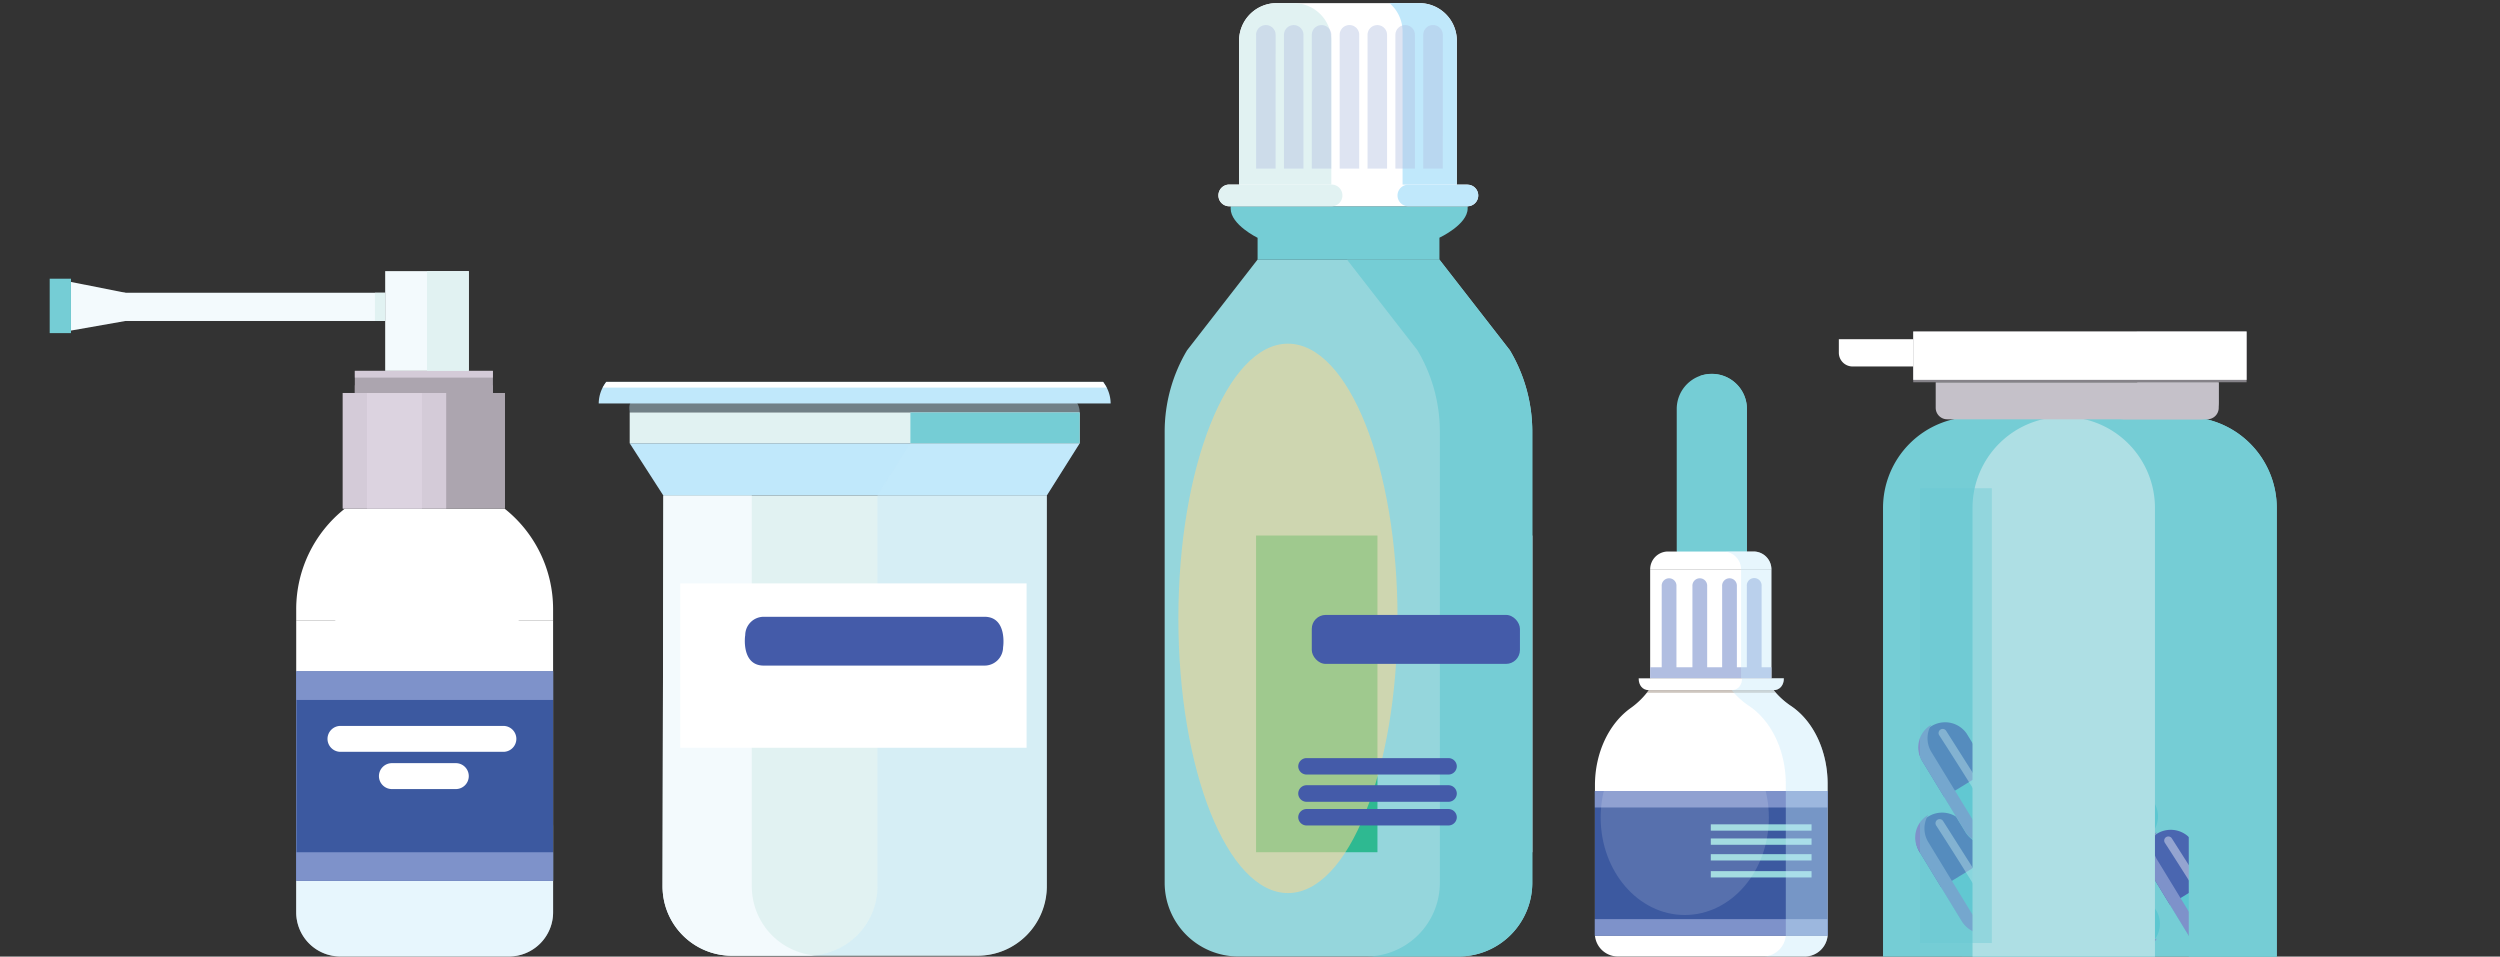 <svg xmlns="http://www.w3.org/2000/svg" viewBox="0 0 896.91 343.19"><rect x="0" y="0" width="896.91" height="343.19" fill="#333333" stroke="none"/><defs><style>.cls-1{isolation:isolate;}.cls-2{fill:none;}.cls-17,.cls-3{fill:#fff;}.cls-4{fill:#c6eafa;}.cls-13,.cls-19,.cls-4{opacity:0.42;}.cls-10,.cls-12,.cls-13,.cls-19,.cls-20,.cls-26,.cls-30,.cls-4,.cls-7{mix-blend-mode:multiply;}.cls-5,.cls-7{fill:#aca5af;}.cls-6{fill:#ded4e2;opacity:0.8;}.cls-16,.cls-21,.cls-27,.cls-6{mix-blend-mode:overlay;}.cls-8{fill:#f3fafd;}.cls-9{fill:#e1f2f2;}.cls-10,.cls-15{fill:#75cdd5;}.cls-11{fill:#3c59a0;}.cls-12{fill:#7e92ca;}.cls-13{fill:#8a7868;}.cls-14{fill:#b1bee1;}.cls-16{fill:#95d6dc;}.cls-17{opacity:0.14;}.cls-18{fill:#c0e8fb;}.cls-20{fill:#2eb991;}.cls-21{fill:#ffd68b;opacity:0.54;}.cls-22{fill:#445ba9;}.cls-23{fill:#5dc7d1;}.cls-24{fill:#4a66b0;}.cls-25{opacity:0.41;}.cls-25,.cls-28{mix-blend-mode:screen;}.cls-26,.cls-29,.cls-30{fill:#c5c1c9;}.cls-26{opacity:0.51;}.cls-27{fill:#aedfe4;}.cls-28{fill:#67c9d3;opacity:0.39;}.cls-31{fill:#858288;}</style></defs><title>Asset 2</title><g class="cls-1"><g id="Layer_2" data-name="Layer 2"><g id="Layer_1-2" data-name="Layer 1"><rect class="cls-2" width="896.91" height="342.56"/><path class="cls-3" d="M106.27,222.69v104.6a15.86,15.86,0,0,0,15.86,15.86h60.44a15.86,15.86,0,0,0,15.86-15.86V222.69Z"/><path class="cls-4" d="M182.57,311.35H122.13a15.86,15.86,0,0,1-15.86-15.86v31.8a15.86,15.86,0,0,0,15.86,15.86h60.44a15.86,15.86,0,0,0,15.86-15.86v-31.8A15.86,15.86,0,0,1,182.57,311.35Z"/><path class="cls-3" d="M181,182.46H123.74a46,46,0,0,0-17.47,36.11v4.12h92.16v-4.12A46,46,0,0,0,181,182.46Z"/><rect class="cls-5" x="122.97" y="140.99" width="58.2" height="41.47"/><rect class="cls-6" x="122.97" y="140.99" width="37.11" height="41.47"/><rect class="cls-6" x="131.67" y="140.99" width="19.7" height="41.47"/><rect class="cls-5" x="127.3" y="133.05" width="49.54" height="7.94"/><rect class="cls-7" x="127.3" y="138.24" width="49.54" height="2.76"/><rect class="cls-6" x="127.3" y="133.05" width="49.54" height="2.42"/><rect class="cls-8" x="138.19" y="97.27" width="29.99" height="35.78"/><rect class="cls-9" x="153.19" y="97.27" width="15" height="35.78"/><rect class="cls-8" x="27" y="105.03" width="111.18" height="10.13"/><rect class="cls-9" x="134.51" y="105.03" width="3.68" height="10.13"/><polygon class="cls-8" points="44.98 115.16 25.45 118.6 25.45 101.15 44.98 105.03 44.98 115.16"/><rect class="cls-10" x="17.83" y="99.99" width="7.63" height="19.52"/><rect class="cls-11" x="106.27" y="240.86" width="92.17" height="75.16"/><rect class="cls-12" x="106.27" y="240.86" width="92.17" height="10.26"/><rect class="cls-12" x="106.27" y="305.76" width="92.17" height="10.26"/><path class="cls-3" d="M180.59,269.73H122.16a4.66,4.66,0,0,1-4.66-4.65h0a4.66,4.66,0,0,1,4.66-4.65h58.43a4.66,4.66,0,0,1,4.66,4.65h0A4.66,4.66,0,0,1,180.59,269.73Z"/><path class="cls-3" d="M163.53,283.09H140.61a4.66,4.66,0,0,1-4.66-4.65h0a4.66,4.66,0,0,1,4.66-4.65h22.92a4.65,4.65,0,0,1,4.65,4.65h0A4.65,4.65,0,0,1,163.53,283.09Z"/><path class="cls-3" d="M191,213.27c0,10.48-16.92,19-37.8,19s-37.81-8.49-37.81-19,16.93-19,37.81-19S191,202.8,191,213.27Z"/><path class="cls-3" d="M655.68,281.23v53.64c0,.27,0,.52,0,.78H572.21c0-.26,0-.51,0-.78V281.71c0-11.51,4.93-22.12,12.92-27.76a28.17,28.17,0,0,0,6.4-6.35h44.78a28.47,28.47,0,0,0,6.2,5.66C650.69,258.72,655.68,269.58,655.68,281.23Z"/><path class="cls-13" d="M637.09,248.55H590.78c.25-.31.49-.62.72-1h44.78C636.55,247.93,636.82,248.25,637.09,248.55Z"/><path class="cls-3" d="M572.21,335.65a8.27,8.27,0,0,0,8.24,7.5h67a8.27,8.27,0,0,0,8.24-7.5Z"/><rect class="cls-3" x="592.02" y="204.43" width="43.49" height="38.94"/><path class="cls-14" d="M632,239.4s0-.08,0-.12v-29a2.66,2.66,0,1,0-5.3,0v29a.5.5,0,0,0,0,.12h-3.57s0-.08,0-.12v-29a2.65,2.65,0,1,0-5.29,0v29s0,.08,0,.12h-5.37a.49.49,0,0,0,0-.12v-29a2.65,2.65,0,1,0-5.29,0v29s0,.08,0,.12h-5.73s0-.08,0-.12v-29a2.65,2.65,0,1,0-5.29,0v29a.49.49,0,0,0,0,.12H592v4h43.5v-4Z"/><path class="cls-10" d="M626.05,198.39H602.24a.68.68,0,0,1-.69-.68v-51a12.59,12.59,0,0,1,12.59-12.59h0a12.59,12.59,0,0,1,12.59,12.59v51A.67.67,0,0,1,626.05,198.39Z"/><path class="cls-10" d="M614.14,134.16a12.52,12.52,0,0,0-4.42.81,12.58,12.58,0,0,1,8.18,11.78v51a.68.68,0,0,1-.69.68h8.84a.67.67,0,0,0,.68-.68v-51A12.59,12.59,0,0,0,614.14,134.16Z"/><path class="cls-3" d="M635.52,204.27a6.41,6.41,0,0,0-6.4-6.41H598.43a6.41,6.41,0,0,0-6.41,6.41v.16h43.5Z"/><path class="cls-4" d="M629.12,197.86H618.23a6.41,6.41,0,0,1,6.4,6.41v39.1h10.89v-39.1A6.41,6.41,0,0,0,629.12,197.86Z"/><path class="cls-15" d="M614.14,166.7c0,11.87-1.95,21.5-4.35,21.5s-4.35-9.63-4.35-21.5,1.95-21.5,4.35-21.5S614.14,154.83,614.14,166.7Z"/><path class="cls-3" d="M587.9,243.37v.13h0c0,2.27,1.34,4.1,3.6,4.1h44.78c2.27,0,3.68-1.83,3.68-4.1h0v-.13Z"/><rect class="cls-11" x="572.18" y="283.79" width="83.5" height="51.86"/><rect class="cls-12" x="572.18" y="283.79" width="83.51" height="5.91"/><rect class="cls-12" x="572.18" y="329.75" width="83.47" height="5.91"/><rect class="cls-16" x="613.77" y="295.74" width="36.15" height="2.27"/><rect class="cls-16" x="613.77" y="300.81" width="36.15" height="2.27"/><rect class="cls-16" x="613.77" y="306.44" width="36.15" height="2.27"/><rect class="cls-16" x="613.77" y="312.53" width="36.15" height="2.27"/><path class="cls-4" d="M642.49,253.25a27.75,27.75,0,0,1-6.21-5.65h0c2.27,0,3.68-1.83,3.68-4.1h0v-.13h-15s0,.09,0,.13h0c0,2.27-1.42,4.1-3.69,4.1h0a27.75,27.75,0,0,0,6.21,5.65c8.2,5.47,13.2,16.33,13.2,28v53.64a6.79,6.79,0,0,1,0,.78,8.27,8.27,0,0,1-8.24,7.5h15a8.27,8.27,0,0,0,8.24-7.5c0-.26,0-.52,0-.78V281.23C655.69,269.58,650.69,258.72,642.49,253.25Z"/><ellipse class="cls-17" cx="604.43" cy="293.3" rx="30.17" ry="34.97"/><rect class="cls-3" x="450.63" y="192.13" width="99.1" height="113.62"/><path class="cls-16" d="M541.68,125.65l-25.26-32.5H451.15l-25.26,32.5a57.14,57.14,0,0,0-8.05,29.24V316.82a26.45,26.45,0,0,0,26.33,26.33H523.4a26.45,26.45,0,0,0,26.33-26.33V154.89A57.14,57.14,0,0,0,541.68,125.65Z"/><path class="cls-10" d="M441.52,74v.83c0,5.79,9.66,10.49,9.66,10.49v7.87h65.24V85.28s10.12-4.7,10.12-10.49V74Z"/><path class="cls-3" d="M526.48,66.22h-3.82V14.6A13.48,13.48,0,0,0,509.19,1.12H458A13.48,13.48,0,0,0,444.54,14.6V66.22H441A3.87,3.87,0,0,0,441,74h85.46a3.87,3.87,0,1,0,0-7.74Z"/><path class="cls-9" d="M477.76,74H441a3.86,3.86,0,0,1-3.86-3.87h0A3.87,3.87,0,0,1,441,66.22h36.74a3.87,3.87,0,0,1,3.87,3.87h0A3.87,3.87,0,0,1,477.76,74Z"/><path class="cls-18" d="M526.48,74H505.25a3.87,3.87,0,0,1-3.87-3.87h0a3.87,3.87,0,0,1,3.87-3.87h21.23a3.87,3.87,0,0,1,3.87,3.87h0A3.87,3.87,0,0,1,526.48,74Z"/><path class="cls-18" d="M509.19,1.12H498.51a13.44,13.44,0,0,1,4.68,10.2v54.9h19.47V14.6A13.48,13.48,0,0,0,509.19,1.12Z"/><path class="cls-9" d="M464.16,1.12H458A13.48,13.48,0,0,0,444.54,14.6V66.22h33.09V14.6A13.48,13.48,0,0,0,464.16,1.12Z"/><g class="cls-19"><path class="cls-14" d="M457.64,60.49h-7v-48a3.5,3.5,0,0,1,3.5-3.5h0a3.51,3.51,0,0,1,3.51,3.5Z"/><path class="cls-14" d="M467.64,60.49h-7v-48A3.51,3.51,0,0,1,464.13,9h0a3.51,3.51,0,0,1,3.51,3.5Z"/><path class="cls-14" d="M477.63,60.49h-7v-48A3.51,3.51,0,0,1,474.13,9h0a3.5,3.5,0,0,1,3.5,3.5Z"/><path class="cls-14" d="M487.63,60.49h-7v-48a3.5,3.5,0,0,1,3.5-3.5h0a3.51,3.51,0,0,1,3.51,3.5Z"/><path class="cls-14" d="M497.63,60.49h-7v-48A3.51,3.51,0,0,1,494.12,9h0a3.51,3.51,0,0,1,3.51,3.5Z"/><path class="cls-14" d="M507.62,60.49h-7v-48A3.51,3.51,0,0,1,504.12,9h0a3.5,3.5,0,0,1,3.5,3.5Z"/><path class="cls-14" d="M517.62,60.49h-7v-48a3.5,3.5,0,0,1,3.5-3.5h0a3.51,3.51,0,0,1,3.51,3.5Z"/></g><rect class="cls-20" x="450.63" y="192.13" width="43.55" height="113.62"/><ellipse class="cls-21" cx="462.07" cy="221.85" rx="39.31" ry="98.55"/><path class="cls-10" d="M541.68,125.65l-25.26-32.5H483.26l25.26,32.5a57.14,57.14,0,0,1,8.05,29.24V316.82a26.45,26.45,0,0,1-26.33,26.33H523.4a26.45,26.45,0,0,0,26.33-26.33V154.89A57.14,57.14,0,0,0,541.68,125.65Z"/><rect class="cls-22" x="470.62" y="220.61" width="74.68" height="17.57" rx="5"/><path class="cls-22" d="M519.65,277.88H468.71a3,3,0,0,1-2.95-2.95h0a3,3,0,0,1,2.95-2.95h50.94a3,3,0,0,1,3,2.95h0A3,3,0,0,1,519.65,277.88Z"/><path class="cls-22" d="M519.65,287.66H468.71a3,3,0,0,1-2.95-3h0a3,3,0,0,1,2.95-2.95h50.94a3,3,0,0,1,3,2.95h0A3,3,0,0,1,519.65,287.66Z"/><path class="cls-22" d="M519.65,296.15H468.71a3,3,0,0,1-2.95-2.95h0a3,3,0,0,1,2.95-2.95h50.94a3,3,0,0,1,3,2.95h0A3,3,0,0,1,519.65,296.15Z"/><path class="cls-9" d="M238,177.73,237.7,318a24.88,24.88,0,0,0,24.88,24.88h88.1A24.88,24.88,0,0,0,375.56,318V177.73Z"/><path class="cls-8" d="M269.72,318V177.73H238L237.7,318a24.88,24.88,0,0,0,24.88,24.88h32A24.88,24.88,0,0,1,269.72,318Z"/><polygon class="cls-18" points="387.35 159.03 375.56 177.73 237.95 177.73 225.91 159.03 387.35 159.03"/><path class="cls-4" d="M375.56,177.73,387.35,159H326.62l-11.79,18.7V318A24.88,24.88,0,0,1,290,342.84h60.73c13.74,0,24.88-11.14,24.88-25.93Z"/><rect class="cls-9" x="225.91" y="147.95" width="161.44" height="11.07"/><rect class="cls-10" x="326.62" y="147.95" width="60.73" height="11.07"/><rect class="cls-3" x="244.05" y="209.3" width="124.25" height="58.97"/><path class="cls-22" d="M353.19,238.79H274c-8.25,0-6.68-11-6.64-10.87a6.64,6.64,0,0,1,6.64-6.64h79.22c8.26,0,6.69,11,6.65,10.87A6.64,6.64,0,0,1,353.19,238.79Z"/><path class="cls-4" d="M380.7,141.31c-151.51,0-156-2.88-154.79,6.64H387.35A6.64,6.64,0,0,0,380.7,141.31Z"/><path class="cls-18" d="M217.52,137a12.75,12.75,0,0,0-2.72,7.75H398.46a12.75,12.75,0,0,0-2.72-7.75Z"/><polygon class="cls-3" points="217.52 137.02 395.73 137.02 397 139.02 397.03 139.06 216.23 139.06 217.52 137.02"/><path class="cls-15" d="M784.16,149.56H708.22a32.67,32.67,0,0,0-32.66,32.67v161H816.82v-161A32.67,32.67,0,0,0,784.16,149.56Z"/><path class="cls-23" d="M696.39,318.37l7.44,12.18a9.39,9.39,0,0,0,16-9.78l-7.44-12.18Z"/><path class="cls-24" d="M704.5,295.6a9.39,9.39,0,0,0-16,9.78l7.92,13,16-9.78Z"/><path class="cls-12" d="M707.15,327.29l-7.44-12.18-7.92-13a9.37,9.37,0,0,1,0-9.74l-.18.1a9.37,9.37,0,0,0-3.12,12.9l7.92,13,7.44,12.18a9.39,9.39,0,0,0,16,0A9.39,9.39,0,0,1,707.15,327.29Z"/><g class="cls-25"><path class="cls-3" d="M694.62,296.14a1.47,1.47,0,0,1,2.49-1.58l18.82,29.65a1.47,1.47,0,0,1-.45,2C713.48,327.52,713.68,325.68,694.62,296.14Z"/></g><path class="cls-23" d="M723.83,323.9l7.43,12.18a9.39,9.39,0,0,0,16-9.78l-7.43-12.18Z"/><path class="cls-24" d="M731.93,301.13a9.39,9.39,0,0,0-16,9.78l7.93,13,16-9.78Z"/><path class="cls-12" d="M734.58,332.82l-7.43-12.18-7.93-13a9.39,9.39,0,0,1,0-9.74l-.18.1a9.39,9.39,0,0,0-3.12,12.9l7.93,13,7.43,12.18a9.39,9.39,0,0,0,16,0A9.39,9.39,0,0,1,734.58,332.82Z"/><g class="cls-25"><path class="cls-3" d="M722.05,301.67a1.48,1.48,0,0,1,2.5-1.58l18.82,29.65a1.48,1.48,0,0,1-.46,2C740.92,333.05,741.12,331.21,722.05,301.67Z"/></g><path class="cls-23" d="M750.31,324.54l7.44,12.18a9.39,9.39,0,0,0,16-9.79l-7.44-12.18Z"/><path class="cls-24" d="M758.41,301.77a9.39,9.39,0,0,0-16,9.78l7.93,13,16-9.79Z"/><path class="cls-12" d="M761.07,333.46l-7.44-12.18-7.92-13a9.37,9.37,0,0,1,0-9.74l-.19.1a9.39,9.39,0,0,0-3.12,12.9l7.93,13,7.44,12.18a9.39,9.39,0,0,0,16,0A9.38,9.38,0,0,1,761.07,333.46Z"/><g class="cls-25"><path class="cls-3" d="M748.53,302.31a1.48,1.48,0,0,1,2.5-1.58l18.82,29.65a1.48,1.48,0,0,1-.45,2C767.4,333.69,767.6,331.85,748.53,302.31Z"/></g><path class="cls-23" d="M697.5,286l7.43,12.18a9.39,9.39,0,1,0,16-9.79l-7.43-12.18Z"/><path class="cls-24" d="M705.6,263.23a9.39,9.39,0,0,0-16,9.79l7.93,13,16-9.79Z"/><path class="cls-12" d="M708.25,294.93l-7.43-12.18-7.93-13a9.39,9.39,0,0,1,0-9.75l-.18.1A9.39,9.39,0,0,0,689.57,273l7.93,13,7.43,12.18a9.39,9.39,0,0,0,16.05,0A9.4,9.4,0,0,1,708.25,294.93Z"/><g class="cls-25"><path class="cls-3" d="M695.72,263.78a1.47,1.47,0,0,1,2.49-1.58L717,291.85a1.49,1.49,0,0,1-.46,2C714.58,295.16,714.79,293.32,695.72,263.78Z"/></g><path class="cls-23" d="M723.15,285.39l7.44,12.18a9.39,9.39,0,0,0,16-9.79l-7.44-12.18Z"/><path class="cls-24" d="M731.25,262.61a9.39,9.39,0,0,0-16,9.79l7.93,13,16-9.79Z"/><path class="cls-12" d="M733.91,294.3l-7.44-12.18-7.93-13a9.41,9.41,0,0,1,0-9.75l-.19.1a9.4,9.4,0,0,0-3.12,12.91l7.93,13,7.44,12.18a9.38,9.38,0,0,0,16-.05A9.38,9.38,0,0,1,733.91,294.3Z"/><g class="cls-25"><path class="cls-3" d="M721.37,263.16a1.48,1.48,0,0,1,2.5-1.58l18.82,29.65a1.47,1.47,0,0,1-.45,2C740.24,294.53,740.44,292.69,721.37,263.16Z"/></g><path class="cls-23" d="M749.63,286l7.44,12.18a9.39,9.39,0,0,0,16-9.79l-7.44-12.18Z"/><path class="cls-24" d="M757.73,263.23a9.39,9.39,0,0,0-16,9.79l7.93,13,16-9.79Z"/><path class="cls-12" d="M760.39,294.93,753,282.75l-7.92-13a9.39,9.39,0,0,1,0-9.75l-.18.1A9.39,9.39,0,0,0,741.7,273l7.93,13,7.44,12.18a9.39,9.39,0,0,0,16,0A9.4,9.4,0,0,1,760.39,294.93Z"/><g class="cls-25"><path class="cls-3" d="M747.86,263.78a1.47,1.47,0,0,1,2.49-1.58l18.82,29.65a1.47,1.47,0,0,1-.45,2C766.72,295.16,766.92,293.32,747.86,263.78Z"/></g><path class="cls-23" d="M778.42,324.54l7.43,12.18a9.39,9.39,0,0,0,16-9.79l-7.43-12.18Z"/><path class="cls-24" d="M786.52,301.77a9.39,9.39,0,0,0-16,9.78l7.93,13,16-9.79Z"/><path class="cls-12" d="M789.18,333.46l-7.44-12.18-7.93-13a9.41,9.41,0,0,1,0-9.74l-.18.1a9.39,9.39,0,0,0-3.12,12.9l7.93,13,7.43,12.18a9.38,9.38,0,0,0,12.91,3.12,9.21,9.21,0,0,0,3.14-3.16A9.37,9.37,0,0,1,789.18,333.46Z"/><g class="cls-25"><path class="cls-3" d="M776.64,302.31a1.48,1.48,0,0,1,2.5-1.58L798,330.38a1.48,1.48,0,0,1-.45,2C795.51,333.69,795.71,331.85,776.64,302.31Z"/></g><path class="cls-10" d="M784.16,149.56H752.59a32.67,32.67,0,0,1,32.66,32.67v161h31.57v-161A32.67,32.67,0,0,0,784.16,149.56Z"/><rect class="cls-26" x="766.6" y="118.93" width="39.38" height="17.35"/><path class="cls-27" d="M740.46,149.56h-.13a32.67,32.67,0,0,0-32.66,32.67v161h65.45v-161A32.67,32.67,0,0,0,740.46,149.56Z"/><rect class="cls-28" x="688.83" y="175.15" width="25.78" height="163.18"/><path class="cls-29" d="M694.45,137.14H796a0,0,0,0,1,0,0v9.16a4.13,4.13,0,0,1-4.12,4.13H698.58a4.13,4.13,0,0,1-4.12-4.12v-9.16A0,0,0,0,1,694.45,137.14Z"/><path class="cls-30" d="M766.78,137.14v7.2a6.09,6.09,0,0,1-6.09,6.09h29.18a6.09,6.09,0,0,0,6.09-6.09v-7.2Z"/><rect class="cls-31" x="686.4" y="118.93" width="119.59" height="18.21"/><rect class="cls-3" x="686.4" y="118.93" width="119.59" height="17.35"/><path class="cls-3" d="M659.71,121.7H686.4a0,0,0,0,1,0,0v9.78a0,0,0,0,1,0,0H664.65a4.94,4.94,0,0,1-4.94-4.94V121.7A0,0,0,0,1,659.71,121.7Z"/></g></g></g></svg>